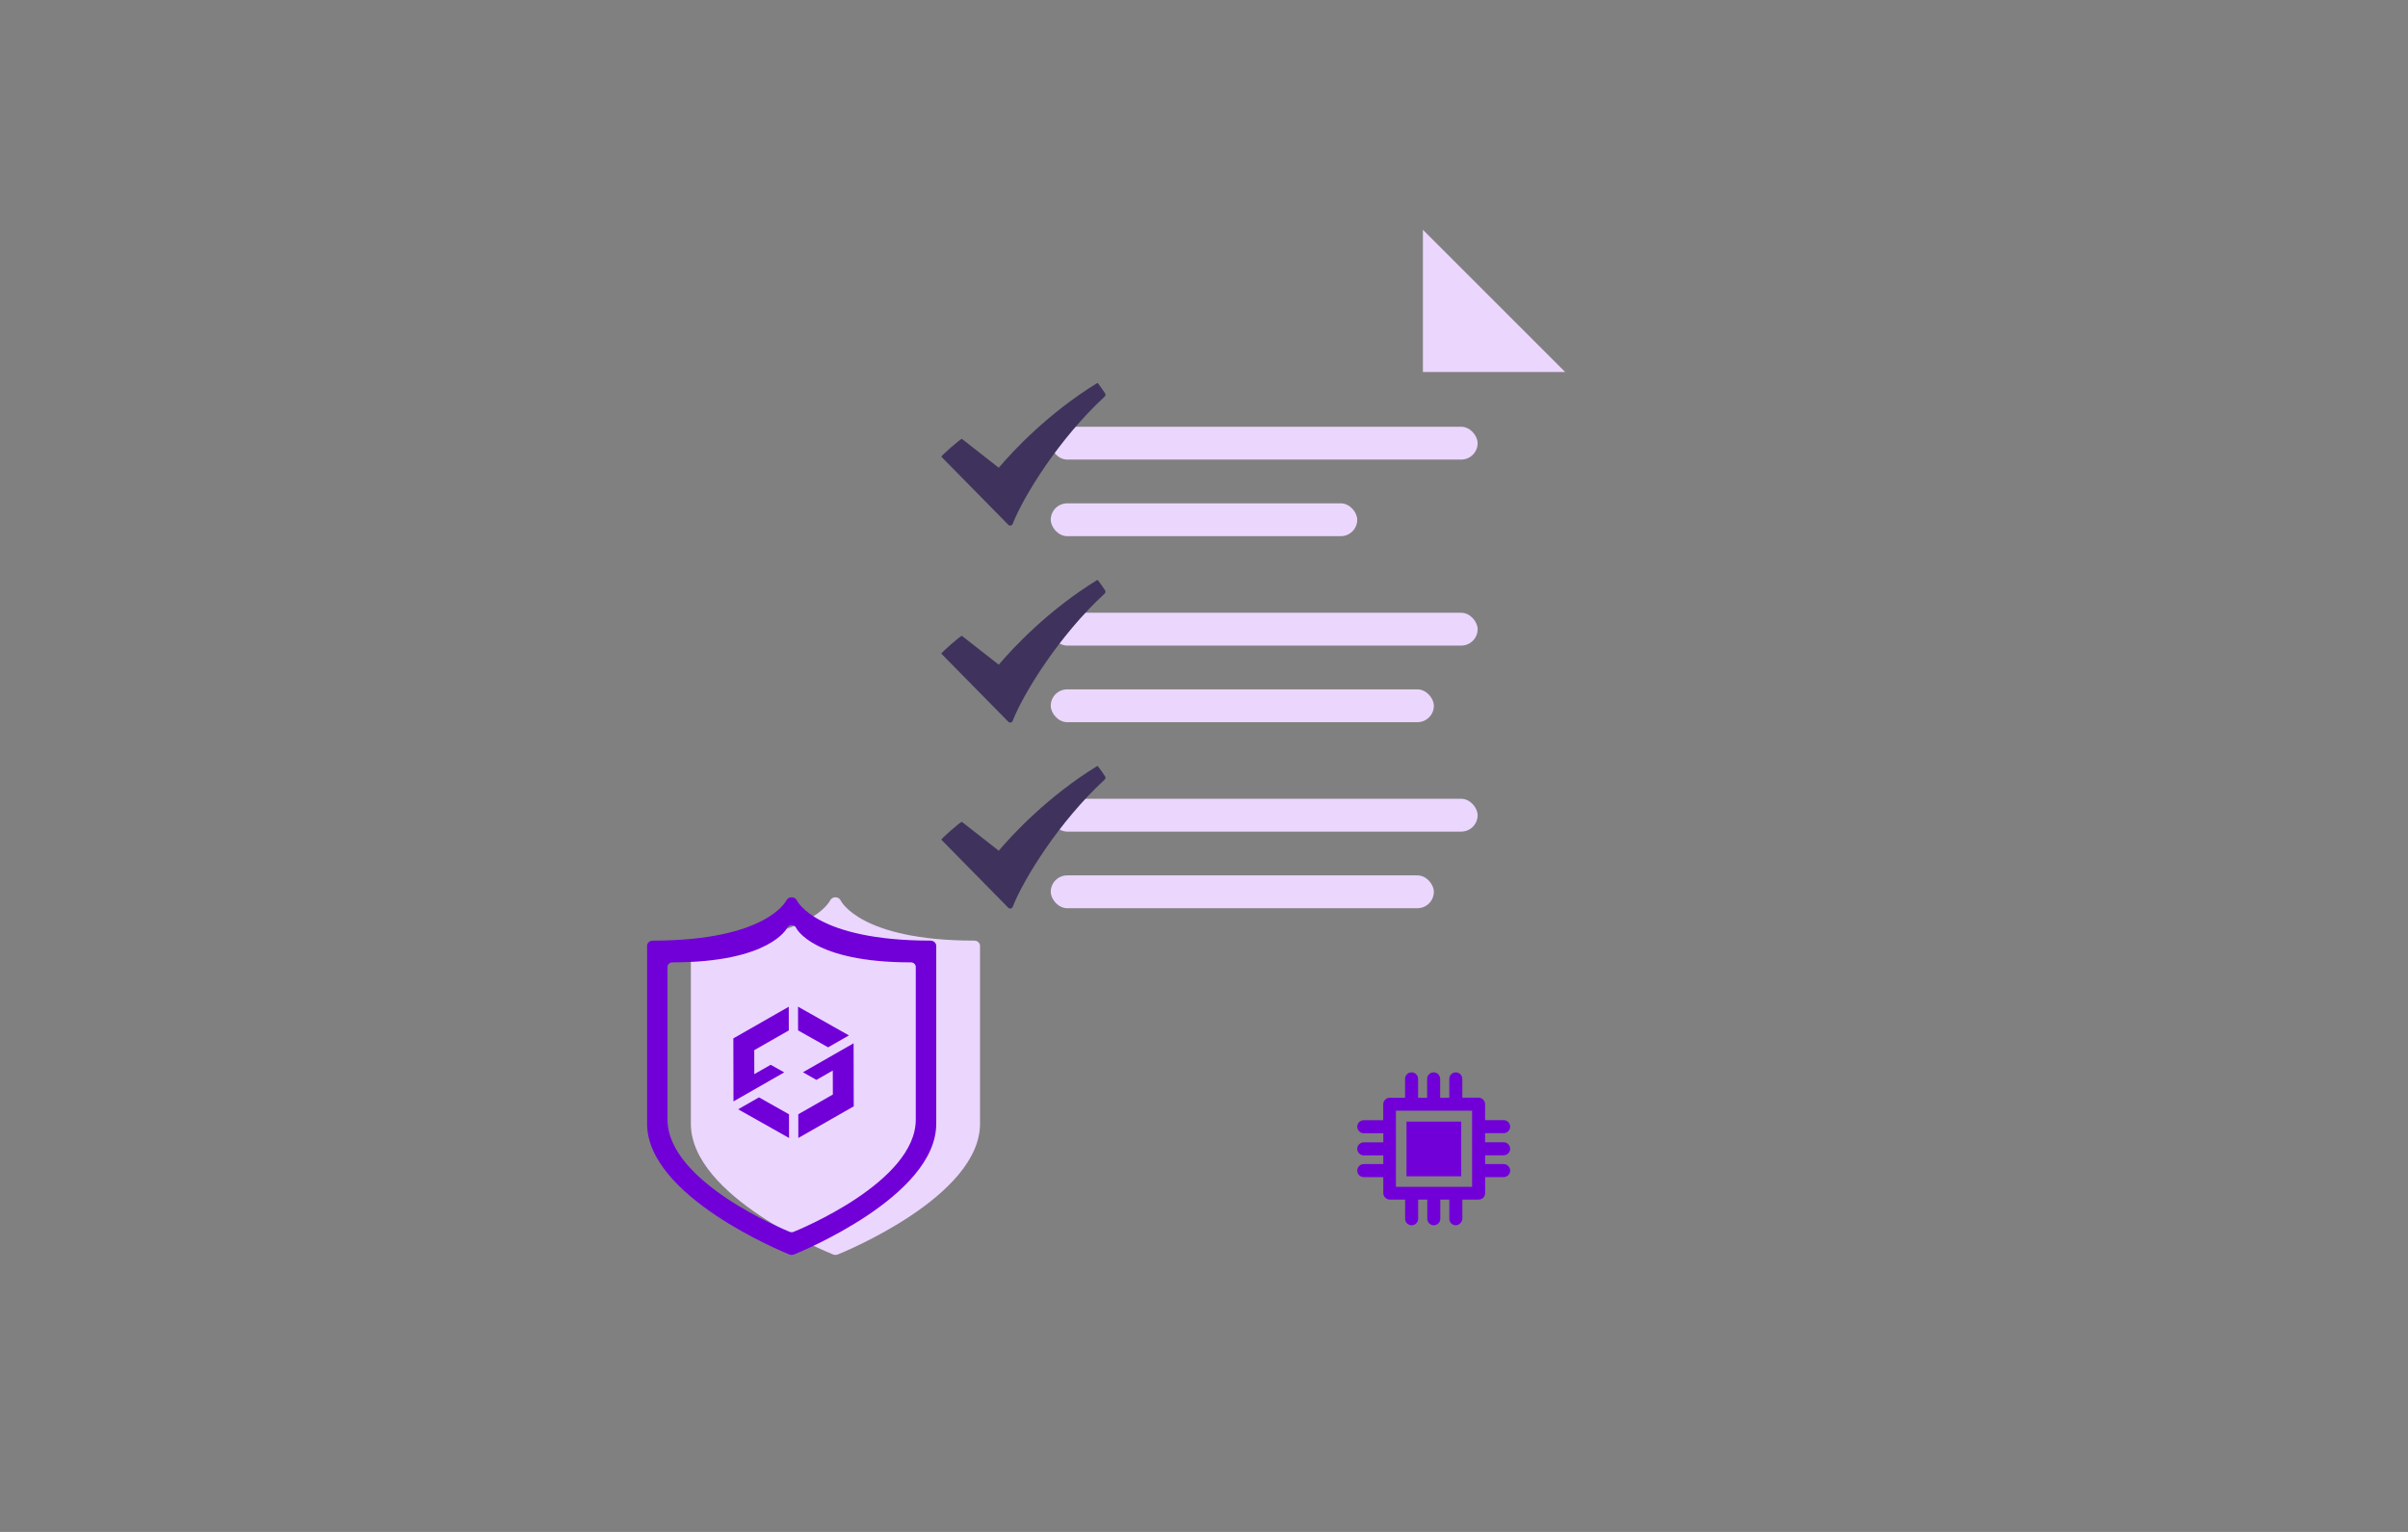<?xml version="1.0" encoding="UTF-8" standalone="no"?>
<svg width="220px" height="140px" viewBox="0 0 220 140" version="1.1" xmlns="http://www.w3.org/2000/svg" xmlns:xlink="http://www.w3.org/1999/xlink">
    <rect x="0" y="0" width="220" height="140" fill="#808080" stroke="none"/>
    <!-- Generator: Sketch 42 (36781) - http://www.bohemiancoding.com/sketch -->
    <title>work4</title>
    <desc>Created with Sketch.</desc>
    <defs>
        <path d="M75,85.266 L75,21.001 L75,21.001 C75,19.896 75.898,19 76.999,19 L129.367,19 L145,34.047 L145,119 C145,120.104 144.102,121 142.999,121 L77.001,121 C75.896,121 75,120.1 75,118.999 L75,112.734" id="path-1"></path>
        <mask id="mask-2" maskContentUnits="userSpaceOnUse" maskUnits="objectBoundingBox" x="0" y="0" width="70" height="102" fill="white">
            <use xlink:href="#path-1"></use>
        </mask>
        <rect id="path-3" x="83" y="37" width="9" height="9"></rect>
        <mask id="mask-4" maskContentUnits="userSpaceOnUse" maskUnits="objectBoundingBox" x="0" y="0" width="9" height="9" fill="white">
            <use xlink:href="#path-3"></use>
        </mask>
        <rect id="path-5" x="83" y="54" width="9" height="9"></rect>
        <mask id="mask-6" maskContentUnits="userSpaceOnUse" maskUnits="objectBoundingBox" x="0" y="0" width="9" height="9" fill="white">
            <use xlink:href="#path-5"></use>
        </mask>
        <rect id="path-7" x="83" y="71" width="9" height="9"></rect>
        <mask id="mask-8" maskContentUnits="userSpaceOnUse" maskUnits="objectBoundingBox" x="0" y="0" width="9" height="9" fill="white">
            <use xlink:href="#path-7"></use>
        </mask>
        <polygon id="path-9" points="130 21 143 34 130 34"></polygon>
        <mask id="mask-10" maskContentUnits="userSpaceOnUse" maskUnits="objectBoundingBox" x="-2" y="-2" width="17" height="17">
            <rect x="128" y="19" width="17" height="17" fill="white"></rect>
            <use xlink:href="#path-9" fill="black"></use>
        </mask>
    </defs>
    <g id="logo" stroke="none" stroke-width="1" fill="none" fill-rule="evenodd">
        <g id="work4">
            <use id="Rectangle-11" stroke="#7100D8" mask="url(#mask-2)" stroke-width="4" fill="#FFFFFF" xlink:href="#path-1"></use>
            <use id="Rectangle-12" stroke="#7100D8" mask="url(#mask-4)" stroke-width="4" fill="#FFFFFF" xlink:href="#path-3"></use>
            <use id="Rectangle-12" stroke="#7100D8" mask="url(#mask-6)" stroke-width="4" fill="#FFFFFF" xlink:href="#path-5"></use>
            <use id="Rectangle-12" stroke="#7100D8" mask="url(#mask-8)" stroke-width="4" fill="#FFFFFF" xlink:href="#path-7"></use>
            <rect id="Rectangle" fill="#EBD6FE" x="96" y="39" width="39" height="3" rx="1.5"></rect>
            <rect id="Rectangle" fill="#EBD6FE" x="96" y="56" width="39" height="3" rx="1.5"></rect>
            <rect id="Rectangle" fill="#EBD6FE" x="96" y="73" width="39" height="3" rx="1.5"></rect>
            <rect id="Rectangle" fill="#EBD6FE" x="96" y="46" width="28" height="3" rx="1.5"></rect>
            <rect id="Rectangle" fill="#EBD6FE" x="96" y="63" width="35" height="3" rx="1.5"></rect>
            <rect id="Rectangle" fill="#EBD6FE" x="96" y="80" width="35" height="3" rx="1.5"></rect>
            <g id="Rectangle-13">
                <use fill="#EBD6FE" fill-rule="evenodd" xlink:href="#path-9"></use>
                <use stroke="#7100D8" mask="url(#mask-10)" stroke-width="4" stroke-linecap="round" stroke-linejoin="round" xlink:href="#path-9"></use>
            </g>
            <g id="icon" transform="translate(59, 82)" fill-rule="nonzero">
                <path d="M30.017,3.962 C19.59,3.962 17.826,0.334 17.811,0.3 C17.734,0.123 17.545,0.004 17.331,0 L17.322,0 C17.115,0 16.924,0.119 16.841,0.292 C16.828,0.33 15.026,3.962 4.639,3.962 C4.349,3.962 4.119,4.178 4.119,4.437 L4.119,20.694 C4.119,27.349 16.589,32.433 17.116,32.646 C17.186,32.674 17.253,32.684 17.328,32.684 C17.396,32.684 17.471,32.674 17.537,32.646 C18.069,32.433 30.537,27.349 30.537,20.694 L30.537,4.437 C30.534,4.178 30.304,3.962 30.017,3.962 Z" id="Shape" fill="#EBD6FE"></path>
                <g id="Capa_1" fill="#7100D8">
                    <path d="M26.017,3.962 C26.304,3.962 26.534,4.178 26.537,4.437 L26.537,20.694 C26.537,27.349 14.069,32.433 13.537,32.646 C13.471,32.674 13.396,32.684 13.328,32.684 C13.252,32.684 13.186,32.674 13.116,32.646 C12.589,32.433 0.119,27.349 0.119,20.694 L0.119,4.437 C0.119,4.178 0.349,3.962 0.639,3.962 C11.026,3.962 12.828,0.33 12.841,0.292 C12.924,0.119 13.115,0 13.322,0 L13.331,0 C13.545,0.004 13.734,0.123 13.81,0.3 C13.826,0.334 15.59,3.962 26.017,3.962 Z M24.668,20.315 L24.667,6.36 C24.667,6.135 24.469,5.949 24.221,5.949 C15.271,5.949 13.756,2.837 13.741,2.809 C13.676,2.654 13.514,2.552 13.332,2.55 L13.324,2.55 C13.145,2.55 12.983,2.651 12.912,2.802 C12.897,2.832 11.351,5.949 2.432,5.949 C2.184,5.949 1.986,6.135 1.986,6.36 L1.986,20.315 C1.986,26.025 12.696,30.394 13.147,30.575 C13.206,30.601 13.264,30.61 13.327,30.61 C13.385,30.61 13.45,30.601 13.506,30.575 C13.961,30.394 24.668,26.025 24.668,20.315 Z" id="Combined-Shape"></path>
                </g>
            </g>
            <g id="Group-2" transform="translate(67, 92)" fill="#7100D8">
                <path d="M0,2.897 L5.063,0.003 L5.068,2.169 L1.909,3.974 L1.915,6.164 L3.412,5.309 L4.648,6.004 L3.285,6.783 L1.918,7.565 L1.918,7.566 L0.013,8.654 L0,2.897 Z M5.91,0 L10.561,2.625 L8.657,3.713 L5.915,2.166 L5.91,0 Z M0.438,9.375 L2.343,8.287 L5.085,9.834 L5.09,12 L0.438,9.375 Z M9.082,4.434 L10.987,3.345 L11,9.104 L5.938,11.998 L5.933,9.831 L9.091,8.026 L9.085,5.835 L7.589,6.691 L6.359,5.992 L9.082,4.435 L9.082,4.434 Z" id="Combined-Shape"></path>
            </g>
            <path d="M100.253,35.001 C95.78,37.743 92.556,41.206 91.247,42.745 L87.886,40.112 C87.797,40.048 85.952,41.686 86.001,41.737 L92.122,47.96 C92.167,48.011 92.229,48.034 92.296,48.034 C92.308,48.034 92.327,48.034 92.343,48.03 C92.423,48.012 92.491,47.958 92.521,47.878 C93.507,45.357 96.763,40.079 100.921,36.251 C100.995,36.181 101.021,36.071 100.98,35.976 C100.979,35.975 100.315,34.963 100.253,35.001 Z" id="Shape" fill="#3F335D" fill-rule="nonzero"></path>
            <path d="M100.253,53.001 C95.78,55.743 92.556,59.206 91.247,60.745 L87.886,58.112 C87.797,58.048 85.952,59.686 86.001,59.737 L92.122,65.96 C92.167,66.011 92.229,66.034 92.296,66.034 C92.308,66.034 92.327,66.034 92.343,66.03 C92.423,66.012 92.491,65.958 92.521,65.878 C93.507,63.357 96.763,58.079 100.921,54.251 C100.995,54.181 101.021,54.071 100.98,53.976 C100.979,53.975 100.315,52.963 100.253,53.001 Z" id="Shape" fill="#3F335D" fill-rule="nonzero"></path>
            <path d="M100.253,70.001 C95.78,72.743 92.556,76.206 91.247,77.745 L87.886,75.112 C87.797,75.048 85.952,76.686 86.001,76.737 L92.122,82.96 C92.167,83.011 92.229,83.034 92.296,83.034 C92.308,83.034 92.327,83.034 92.343,83.03 C92.423,83.012 92.491,82.958 92.521,82.878 C93.507,80.357 96.763,75.079 100.921,71.251 C100.995,71.181 101.021,71.071 100.98,70.976 C100.979,70.975 100.315,69.963 100.253,70.001 Z" id="Shape" fill="#3F335D" fill-rule="nonzero"></path>
            <g id="chip" transform="translate(124, 98)" fill-rule="nonzero" fill="#7100D8">
                <g id="Capa_1">
                    <path d="M13.376,7.582 C13.703,7.582 13.971,7.314 13.971,6.986 C13.971,6.658 13.703,6.39 13.376,6.39 L11.682,6.39 L11.682,5.56 L13.376,5.56 C13.703,5.56 13.971,5.292 13.971,4.964 C13.971,4.636 13.703,4.368 13.376,4.368 L11.682,4.368 L11.682,2.911 C11.682,2.583 11.414,2.315 11.086,2.315 L9.6,2.315 L9.6,0.596 C9.6,0.268 9.332,0 9.004,0 C8.677,0 8.409,0.268 8.409,0.596 L8.409,2.321 L7.576,2.321 L7.576,0.596 C7.576,0.268 7.308,0 6.98,0 C6.652,0 6.384,0.268 6.384,0.596 L6.384,2.321 L5.56,2.321 L5.56,0.596 C5.56,0.268 5.292,0 4.964,0 C4.636,0 4.368,0.268 4.368,0.596 L4.368,2.321 L2.971,2.321 C2.643,2.321 2.375,2.589 2.375,2.917 L2.375,4.374 L0.596,4.374 C0.268,4.374 0,4.642 0,4.97 C0,5.298 0.268,5.566 0.596,5.566 L2.381,5.566 L2.381,6.398 L0.596,6.398 C0.268,6.398 0,6.666 0,6.994 C0,7.322 0.268,7.59 0.596,7.59 L2.381,7.59 L2.381,8.383 L0.596,8.383 C0.268,8.383 0,8.651 0,8.979 C0,9.307 0.268,9.575 0.596,9.575 L2.381,9.575 L2.381,11.032 C2.381,11.36 2.649,11.628 2.977,11.628 L4.374,11.628 L4.374,13.381 C4.374,13.709 4.642,13.977 4.97,13.977 C5.298,13.977 5.566,13.709 5.566,13.381 L5.566,11.628 L6.398,11.628 L6.398,13.381 C6.398,13.709 6.666,13.977 6.994,13.977 C7.322,13.977 7.59,13.709 7.59,13.381 L7.59,11.628 L8.411,11.628 L8.411,13.381 C8.411,13.709 8.679,13.977 9.007,13.977 C9.304,13.977 9.572,13.709 9.603,13.381 L9.603,11.628 L11.089,11.628 C11.417,11.628 11.685,11.391 11.685,11.032 L11.685,9.575 L13.378,9.575 C13.706,9.575 13.974,9.307 13.974,8.979 C13.974,8.651 13.706,8.383 13.378,8.383 L11.685,8.383 L11.685,7.582 L13.376,7.582 Z M10.493,10.464 L3.536,10.464 L3.536,3.507 L10.493,3.507 L10.493,10.464 Z" id="Shape"></path>
                </g>
            </g>
            <rect id="Rectangle-2" fill="#7100D8" x="128.5" y="102.5" width="5" height="5"></rect>
        </g>
    </g>
</svg>
